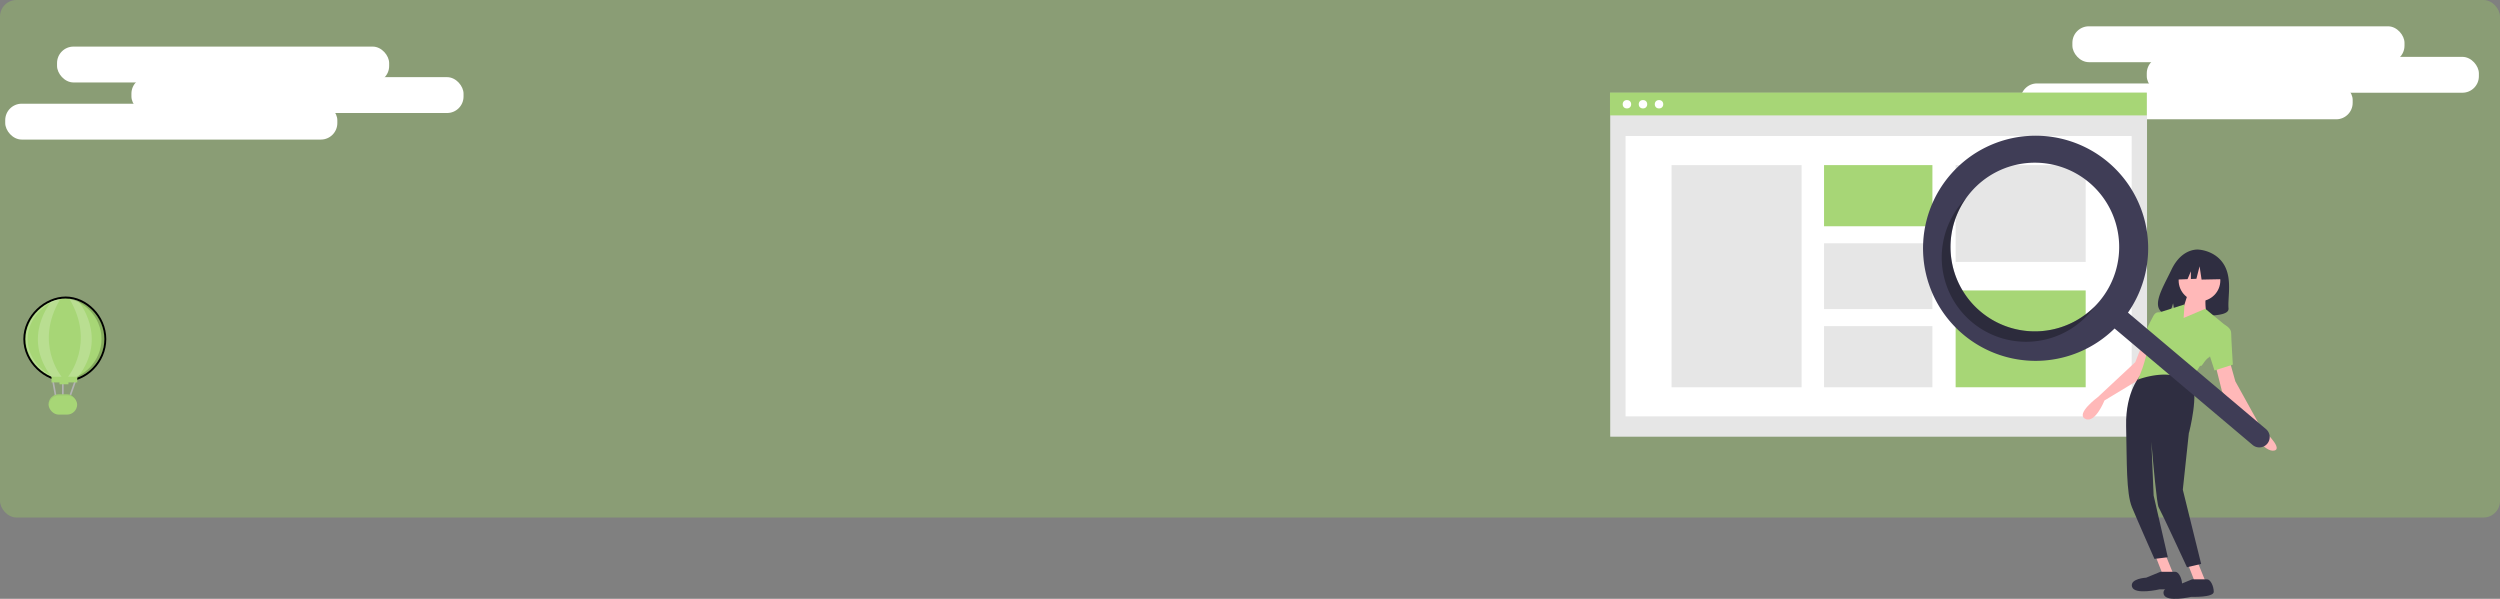 <svg xmlns="http://www.w3.org/2000/svg" width="1512" height="362.167" viewBox="0 0 1512 362.167">
    <rect x="0" y="0" width="1512" height="362.167" fill="#808080" stroke="none"/>
    <defs>
        <linearGradient id="prefix__linear-gradient" x1=".5" x2=".5" y1="1" gradientUnits="objectBoundingBox">
            <stop offset="0" stop-color="gray" stop-opacity=".251"/>
            <stop offset=".54" stop-color="gray" stop-opacity=".122"/>
            <stop offset="1" stop-color="gray" stop-opacity=".102"/>
        </linearGradient>
        <style>
            .prefix__cls-2,.prefix__cls-8{fill:#fff}.prefix__cls-4{fill:#a7d676}.prefix__cls-7,.prefix__cls-8{opacity:.2}.prefix__cls-9{fill:#e6e6e6}.prefix__cls-10{fill:#2f2e41}.prefix__cls-11{fill:#ffb8b8}
        </style>
    </defs>
    <g id="prefix__Group_503" data-name="Group 503" transform="translate(-204 -173)">
        <g id="prefix__Group_564" data-name="Group 564">
            <g id="prefix__Group_446" data-name="Group 446">
                <g id="prefix__Group_441" data-name="Group 441" transform="translate(-52)">
                    <rect id="prefix___1201746525_jpg_8" width="1512" height="313" data-name="1201746525.jpg.8" rx="10" transform="translate(256 173)" style="fill:rgba(170,255,82,.23)"/>
                </g>
            </g>
            <g id="prefix__Group_500" data-name="Group 500" transform="translate(-2930 24783)">
                <rect id="prefix__Rectangle_642" width="200.86" height="21.69" class="prefix__cls-2" data-name="Rectangle 642" rx="9.96" transform="translate(3168.5 -24581.82)"/>
                <rect id="prefix__Rectangle_643" width="200.86" height="21.69" class="prefix__cls-2" data-name="Rectangle 643" rx="9.96" transform="translate(3213.49 -24563.34)"/>
                <rect id="prefix__Rectangle_644" width="200.86" height="21.69" class="prefix__cls-2" data-name="Rectangle 644" rx="9.96" transform="translate(3137.16 -24547.279)"/>
            </g>
            <g id="prefix__Group_501" data-name="Group 501" transform="translate(-2055 25019)">
                <rect id="prefix__Rectangle_639" width="200.86" height="21.69" class="prefix__cls-2" data-name="Rectangle 639" rx="9.96" transform="translate(3512.38 -24830.09)"/>
                <rect id="prefix__Rectangle_640" width="200.86" height="21.69" class="prefix__cls-2" data-name="Rectangle 640" rx="9.96" transform="translate(3557.37 -24811.609)"/>
                <rect id="prefix__Rectangle_641" width="200.86" height="21.69" class="prefix__cls-2" data-name="Rectangle 641" rx="9.96" transform="translate(3481.04 -24795.539)"/>
            </g>
            <g id="prefix__Group_502" data-name="Group 502" transform="translate(-3289 25097.27)">
                <path id="prefix__Path_2734" d="M717.877 353.79l-2-11.156 6.326-.309v11.465h4.328l4.329-12.32" data-name="Path 2734" transform="translate(2808.811 -25038.453)" style="fill:none;stroke:#b3b3b3;stroke-miterlimit:10"/>
                <rect id="prefix__Rectangle_655" width="17.314" height="12.32" class="prefix__cls-4" data-name="Rectangle 655" rx="6.16" transform="translate(3522.36 -24685.828)"/>
                <path id="prefix__Path_2735" d="M875.094 489.37H870.1a6.179 6.179 0 0 0-6.16 6.16 3.438 3.438 0 0 0 .017.414 6.179 6.179 0 0 1 6.143-5.744h4.994a6.179 6.179 0 0 1 6.144 5.744c0-.137.017-.276.017-.414a6.179 6.179 0 0 0-6.161-6.16z" data-name="Path 2735" transform="translate(2658.588 -25175.199)" style="opacity:.05"/>
                <path id="prefix__Path_2738" d="M839.742 229.9c0 14.227-11.885 25.76-24.539 25.76s-25.623-11.534-25.623-25.76 12.969-25.76 25.625-25.76 24.537 11.533 24.537 25.76z" data-name="Path 2738" transform="translate(2717.54 -24949.07)"/>
                <path id="prefix__Path_2739" d="M843.047 234.546c0 13.562-11.328 24.554-23.391 24.554s-24.425-10.992-24.425-24.554S807.6 210 819.657 210s23.39 10.982 23.39 24.546z" class="prefix__cls-4" data-name="Path 2739" transform="translate(2713.061 -24953.715)"/>
                <path id="prefix__Rectangle_656" d="M0 0H5.427V1.896H0z" class="prefix__cls-4" data-name="Rectangle 656" transform="translate(3528.97 -24693.754)"/>
                <g id="prefix__Group_494" class="prefix__cls-7" data-name="Group 494" transform="translate(3531.856 -24743.809)">
                    <path id="prefix__Path_2740" d="M909.822 209.55c-.288 0-.574 0-.862.021 11.734.508 22.529 11.295 22.529 24.533s-10.8 24.025-22.521 24.533c.288.012.576.021.862.021 12.061 0 23.391-10.992 23.391-24.554s-11.338-24.554-23.399-24.554z" data-name="Path 2740" transform="translate(-908.96 -209.55)"/>
                </g>
                <g id="prefix__Group_495" class="prefix__cls-7" data-name="Group 495" transform="translate(3508.639 -24743.715)">
                    <path id="prefix__Path_2741" d="M797.944 234.546c0-13.367 12.018-24.243 23.907-24.546h-.516c-12.061 0-24.425 10.992-24.425 24.554s12.362 24.554 24.423 24.554h.516c-11.893-.324-23.905-11.189-23.905-24.562z" class="prefix__cls-2" data-name="Path 2741" transform="translate(-796.91 -210)"/>
                </g>
                <path id="prefix__Rectangle_657" d="M0 0H15.594V5.083H0z" class="prefix__cls-4" data-name="Rectangle 657" transform="translate(3524.146 -24698.063)"/>
                <path id="prefix__Path_2742" d="M840.253 212.755s-18.522 21.172 0 45.531l6.117-.021s-16.885-20.124-.775-47.036l-3.011.686z" class="prefix__cls-8" data-name="Path 2742" transform="translate(2683.893 -24954.691)"/>
                <path id="prefix__Path_2743" d="M926.1 211.728s18.522 21.5 0 45.855l-6.117-.021s16.885-20.306.775-47.212l3.015.6z" class="prefix__cls-8" data-name="Path 2743" transform="translate(2614.16 -24953.992)"/>
                <g id="prefix__undraw_web_search_eetr" transform="translate(4466.719 -24868.27)">
                    <path id="prefix__Rectangle_665" d="M0 0H324.659V207.926H0z" class="prefix__cls-9" data-name="Rectangle 665" transform="translate(.139 .184)"/>
                    <path id="prefix__Rectangle_666" d="M0 0H306.092V169.546H0z" class="prefix__cls-2" data-name="Rectangle 666" transform="translate(9.422 26.263)"/>
                    <path id="prefix__Rectangle_667" d="M0 0H324.659V13.793H0z" class="prefix__cls-4" data-name="Rectangle 667"/>
                    <circle id="prefix__Ellipse_550" cx="2.556" cy="2.556" r="2.556" class="prefix__cls-2" data-name="Ellipse 550" transform="translate(7.693 4.495)"/>
                    <circle id="prefix__Ellipse_551" cx="2.556" cy="2.556" r="2.556" class="prefix__cls-2" data-name="Ellipse 551" transform="translate(17.397 4.495)"/>
                    <circle id="prefix__Ellipse_552" cx="2.556" cy="2.556" r="2.556" class="prefix__cls-2" data-name="Ellipse 552" transform="translate(27.1 4.495)"/>
                    <path id="prefix__Rectangle_668" d="M0 0H78.651V134.363H0z" class="prefix__cls-9" data-name="Rectangle 668" transform="translate(37.235 43.855)"/>
                    <path id="prefix__Rectangle_669" d="M0 0H65.543V36.985H0z" class="prefix__cls-4" data-name="Rectangle 669" transform="translate(129.463 43.855)"/>
                    <path id="prefix__Rectangle_670" d="M0 0H65.543V39.794H0z" class="prefix__cls-9" data-name="Rectangle 670" transform="translate(129.463 91.139)"/>
                    <path id="prefix__Rectangle_671" d="M0 0H65.543V36.985H0z" class="prefix__cls-9" data-name="Rectangle 671" transform="translate(129.463 141.233)"/>
                    <path id="prefix__Rectangle_672" d="M0 0H78.651V58.554H0z" class="prefix__cls-9" data-name="Rectangle 672" transform="translate(209.05 43.855)"/>
                    <path id="prefix__Rectangle_673" d="M0 0H78.651V58.554H0z" class="prefix__cls-4" data-name="Rectangle 673" transform="translate(209.05 119.663)"/>
                    <path id="prefix__Path_2820" d="M897.427 343.954c-5.188-8.842-15.452-9.254-15.452-9.254s-10-1.29-16.418 12.177c-5.98 12.552-14.234 24.671-1.329 27.61l2.331-7.318 1.441 7.862a50.07 50.07 0 0 0 5.522.1c13.821-.45 26.982.132 26.559-4.871-.562-6.655 2.338-17.798-2.654-26.306z" class="prefix__cls-10" data-name="Path 2820" transform="translate(-525.986 -239.739)"/>
                    <path id="prefix__Path_2821" d="M803.485 446.712l-4.538 11.6-22.691 21.178s-13.614 10.085-7.564 13.11 11.6-11.093 11.6-11.093l24.2-14.623 5.042-16.64z" class="prefix__cls-11" data-name="Path 2821" transform="translate(-481.243 -295.286)"/>
                    <path id="prefix__Path_2822" d="M654.068 553.323l4.538 11.6h6.555l-5.547-13.614z" class="prefix__cls-11" data-name="Path 2822" transform="translate(-324.262 -273.317)"/>
                    <path id="prefix__Path_2823" d="M693.068 563.323l4.538 11.6h6.555l-5.547-13.614z" class="prefix__cls-11" data-name="Path 2823" transform="translate(-343.597 -278.275)"/>
                    <path id="prefix__Path_2824" d="M856.007 600.722l8.572-2.017-11.093-44.877 3.683-34.531.1-.01s6.3-24.456 1.261-31.011-30.254-4.034-30.254-4.034-9.581 9.581-9.076 31.263 0 40.339 3.53 48.911 13.614 31.263 13.614 31.263l8.068-1.008-8.572-37.314-1.37-32.436c1.091 13 3.286 37.646 4.4 39.5 1.506 2.517 17.137 36.301 17.137 36.301z" class="prefix__cls-10" data-name="Path 2824" transform="translate(-507.04 -313.657)"/>
                    <path id="prefix__Path_2825" d="M934.293 467.712l3.53 12.606 15.631 28.237s13.615 12.1 8.068 13.614-14.122-11.093-14.122-11.093l-17.648-24.708-4.538-18.153z" class="prefix__cls-11" data-name="Path 2825" transform="translate(-559.61 -305.698)"/>
                    <circle id="prefix__Ellipse_553" cx="12.606" cy="12.606" r="12.606" class="prefix__cls-11" data-name="Ellipse 553" transform="translate(343.924 101.002)"/>
                    <path id="prefix__Path_2826" d="M886.285 384.712l-3.026 9.581-5.042 11.093 18.657-7.564s-1.008-8.068 0-10.085z" class="prefix__cls-11" data-name="Path 2826" transform="translate(-536.309 -264.549)"/>
                    <path id="prefix__Path_2827" d="M885.658 412.7l-11.6-9.581-13.11 5.547.514-8.182-13.988 4.467-2.157.689-3.025 15.631s-2.017 1.513-4.034 10.085a73.863 73.863 0 0 1-5.042 14.623s21.682-8.572 32.271 3.025a2.354 2.354 0 0 0 1.009-2.521c-.5-1.513 4.538-9.076 4.538-9.076s0 1.513 2.017-1.513 3.53-3.53 3.53-3.53z" class="prefix__cls-4" data-name="Path 2827" transform="translate(-514 -272.369)"/>
                    <path id="prefix__Path_2828" d="M848.84 411.865l-2.2-1.776s-1.831-.746-3.344 1.776-9.076 18.153-9.076 18.153l9.076 4.538z" class="prefix__cls-4" data-name="Path 2828" transform="translate(-514.496 -277.079)"/>
                    <path id="prefix__Path_2829" d="M919.747 423.712l7.059.5s4.034 2.017 4.034 5.042 1.009 19.161 1.009 19.161l-11.093 3.53-4.538-14.119z" class="prefix__cls-4" data-name="Path 2829" transform="translate(-555.148 -283.884)"/>
                    <path id="prefix__Path_2830" d="M843.319 721.212l-8.572 3.53s-10.085.5-8.572 5.547 16.64 1.513 16.64 1.513 13.614.5 13.614-3.025-2.017-7.564-4.034-7.564z" class="prefix__cls-10" data-name="Path 2830" transform="translate(-510.432 -431.373)"/>
                    <path id="prefix__Path_2831" d="M881.319 730.212l-8.572 3.53s-10.085.5-8.572 5.547 16.64 1.513 16.64 1.513 13.615.5 13.615-3.025-2.017-7.564-4.034-7.564z" class="prefix__cls-10" data-name="Path 2831" transform="translate(-529.271 -435.835)"/>
                    <path id="prefix__Path_2832" d="M705.5 199.721l-10.141-5.358-14 2.192-2.9 12.907 7.212-.279 2.015-4.742v4.659l3.328-.129 1.931-7.549 1.207 8.036 11.831-.244z" class="prefix__cls-10" data-name="Path 2832" transform="translate(-336.356 -96.358)"/>
                    <path id="prefix__Path_2833" d="M687.622 214.172a68.082 68.082 0 1 0 3.86 100.546l83.511 70.466a6.274 6.274 0 0 0 8.092-9.59l-83.511-70.466a68.086 68.086 0 0 0-11.952-90.956zm-5.384 84.171a51.007 51.007 0 1 1-6.089-71.878 51.007 51.007 0 0 1 6.089 71.878z" data-name="Path 2833" transform="translate(-386.3 -172.045)" style="fill:#3f3d56"/>
                    <path id="prefix__Path_2834" d="M621.39 341.539a51.01 51.01 0 0 1-8.655-68.571q-1.463 1.473-2.828 3.086a51.008 51.008 0 0 0 77.968 65.789q1.362-1.615 2.566-3.307a51.01 51.01 0 0 1-69.05 3z" data-name="Path 2834" transform="translate(-397.329 -209.151)" style="opacity:.3"/>
                </g>
            </g>
        </g>
    </g>
</svg>
